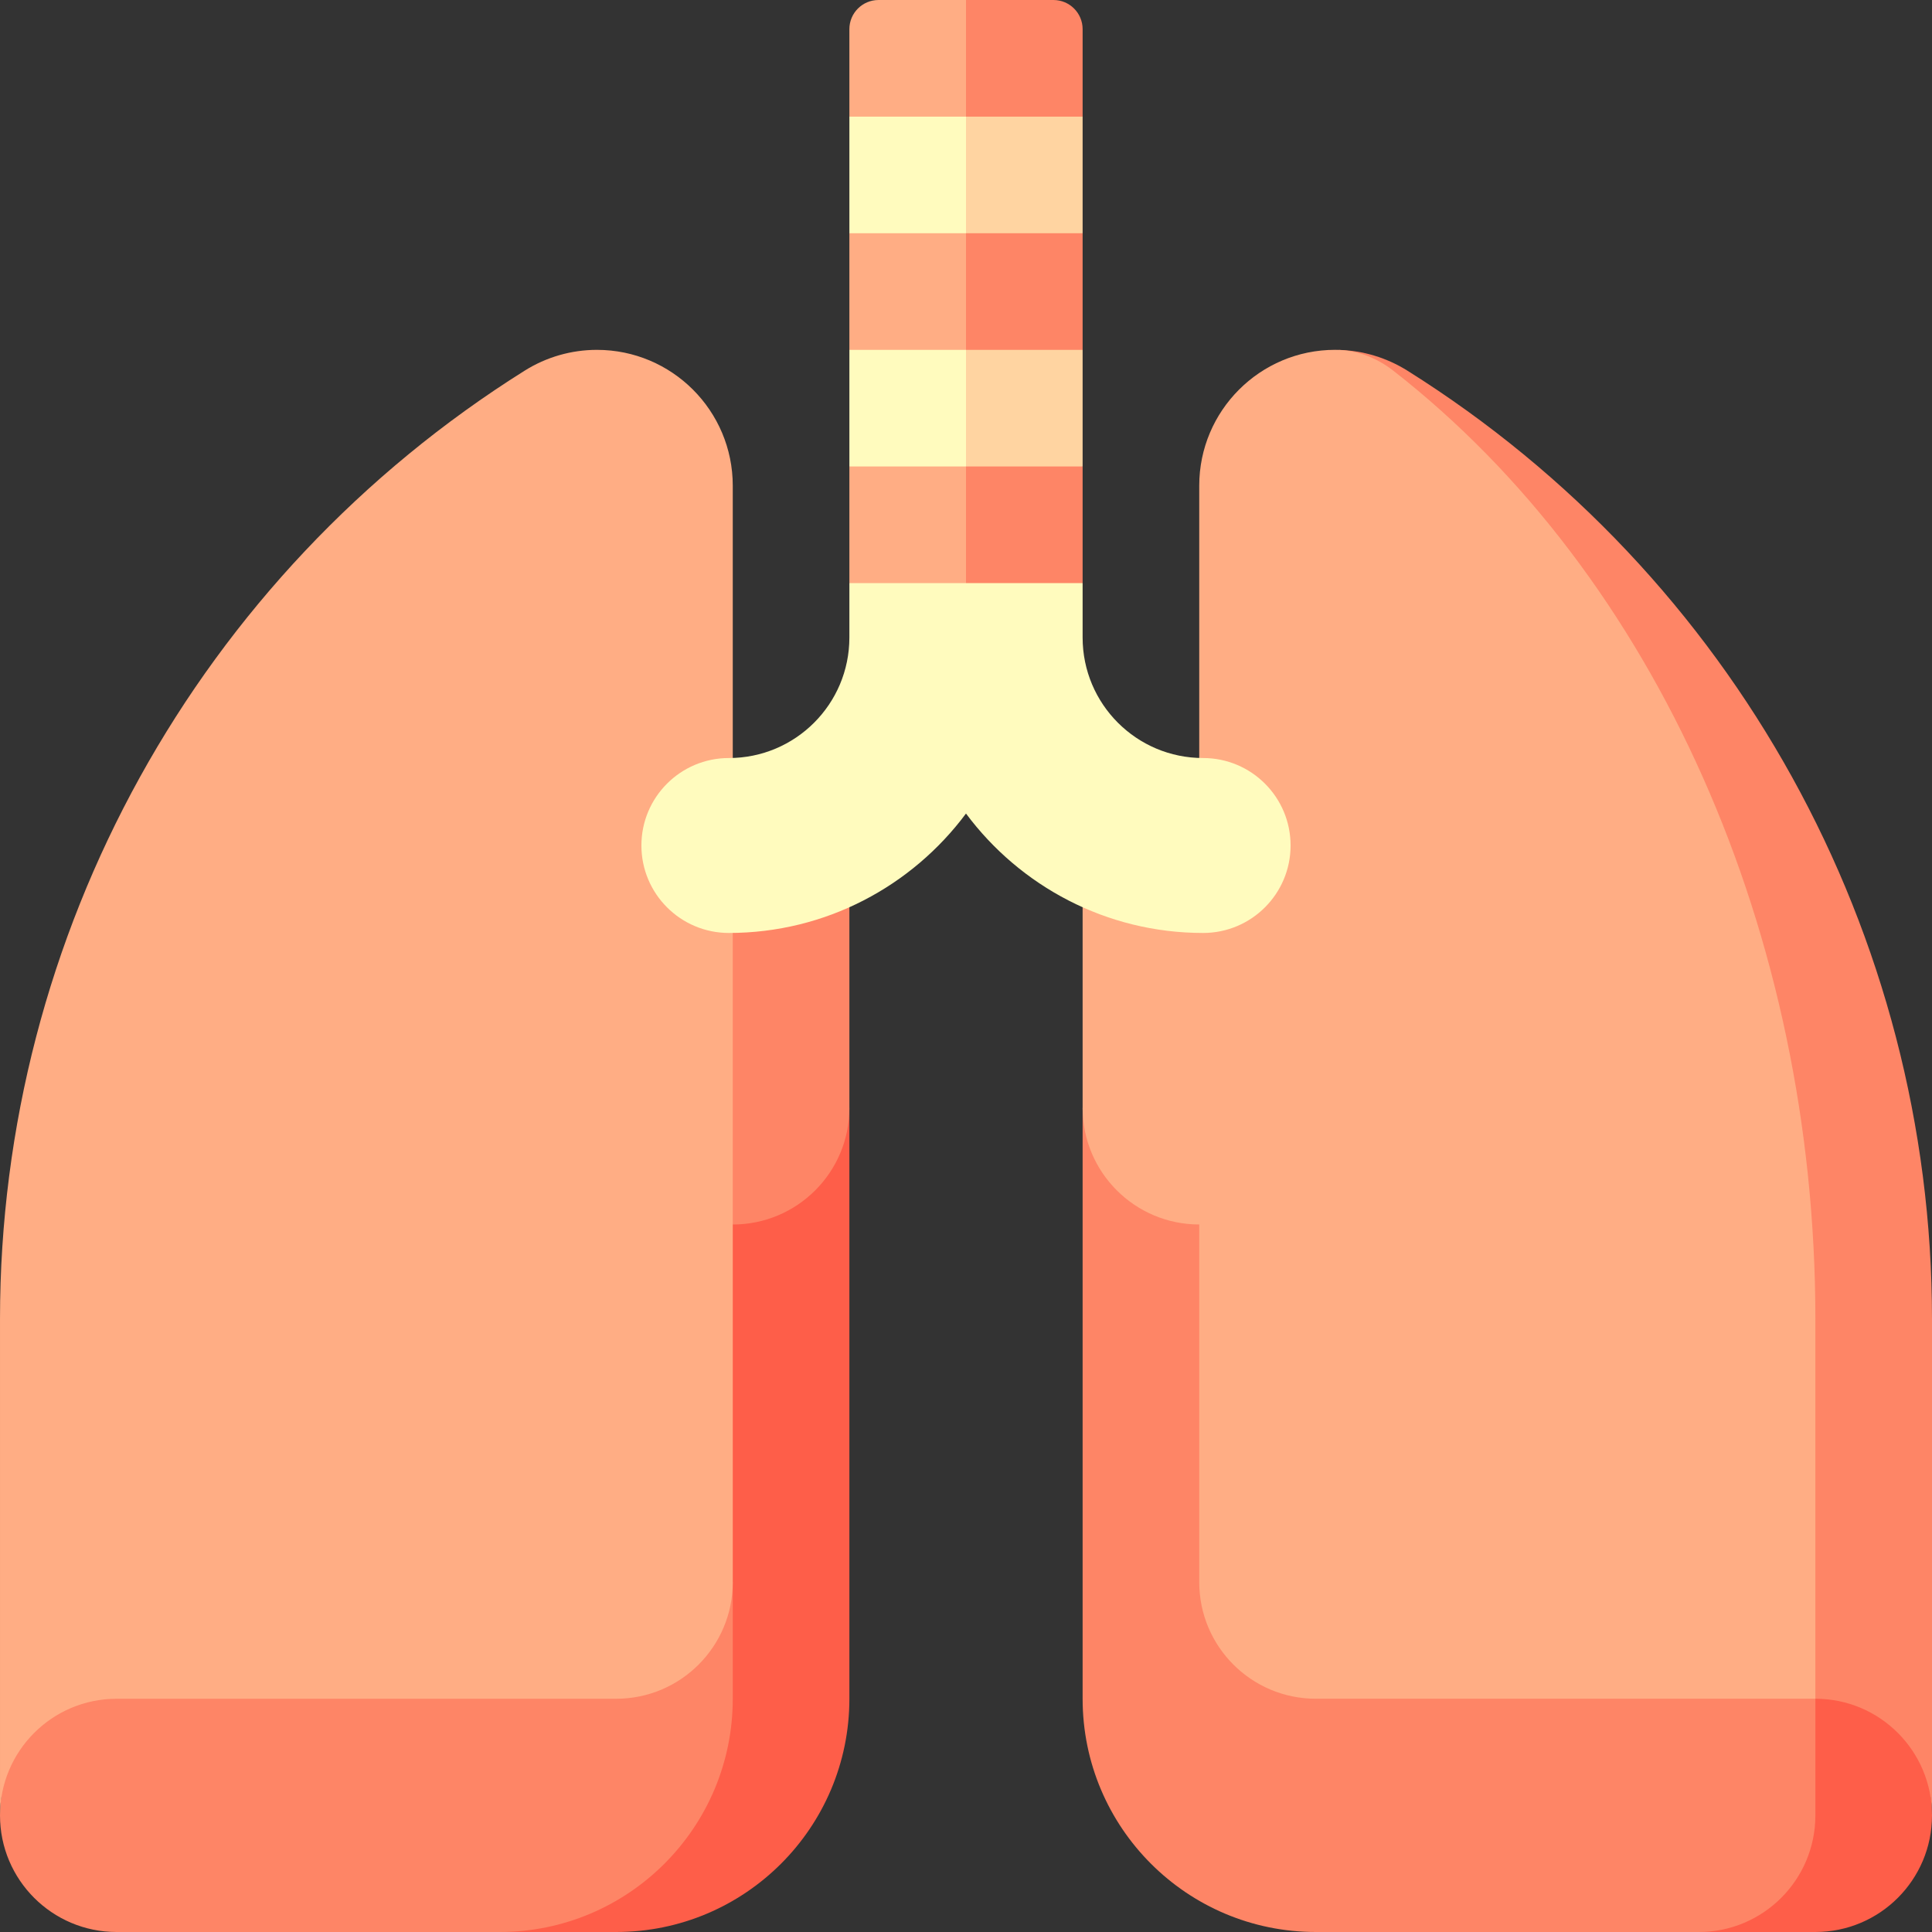 <svg id="Capa_1" enable-background="new 0 0 497 497" height="512" viewBox="0 0 497 497" width="512" xmlns="http://www.w3.org/2000/svg"><rect x="0" y="0" width="497" height="497" fill="#333333" stroke="none"/><g><path d="m128.5 285v212h30c33.137 0 60-26.863 60-60v-152z" fill="#fe5e49"/><path d="m30 407c-16.569 0-30 43.431-30 60s13.431 30 30 30h98.5c33.137 0 60-26.863 60-60v-30z" fill="#fe8566"/><path d="m128.5 214.425 60 100.575c16.569 0 30-13.431 30-30v-70.575z" fill="#fe8566"/><path d="m30 437h128.5c16.569 0 30-13.431 30-30v-282.052c0-19.301-15.646-34.948-34.947-34.948-6.569 0-13.004 1.851-18.569 5.341-83.991 52.678-134.984 144.851-134.984 243.994v127.665c0-16.568 13.431-30 30-30z" fill="#ffad84"/><path d="m467 407-30 90h30c16.57 0 30-13.43 30-30s-13.43-60-30-60z" fill="#fe5e49"/><path d="m278.5 285v152c0 33.14 26.86 60 60 60h98.5c16.57 0 30-13.43 30-30v-182z" fill="#fe8566"/><path d="m362.02 95.335c-5.29-3.31-11.36-5.15-17.58-5.32l122.56 346.98c16.57 0 30 13.43 30 30v-127.66c0-99.15-50.99-191.32-134.98-244z" fill="#fe8566"/><path d="m467 339.335v97.66h-128.5c-16.57 0-30-13.43-30-30v-92c-16.57 0-30-13.43-30-30v-70.57h30v-89.48c0-19.3 15.65-34.95 34.95-34.95.33 0 .66.01.99.02 4.93.22 9.75 2.05 13.95 5.32 67.58 52.68 108.61 144.85 108.61 244z" fill="#ffad84"/><path d="m248.5 0-15 60 45-30v-22.5c0-4.142-3.358-7.5-7.5-7.5z" fill="#fe8566"/><path d="m218.5 7.5v22.5l30 30v-60h-22.5c-4.142 0-7.5 3.358-7.5 7.5z" fill="#ffad84"/><path d="m248.5 30-15 60 45-30v-30z" fill="#ffd4a1"/><path d="m218.5 30v30l30 30v-60z" fill="#fffbbe"/><path d="m248.5 60-15 60 45-30v-30z" fill="#fe8566"/><path d="m218.5 60v30l30 30v-60z" fill="#ffad84"/><path d="m248.5 90-15 60 45-30v-30z" fill="#ffd4a1"/><path d="m218.5 90v30l30 30v-60z" fill="#fffbbe"/><path d="m248.5 120-15 60 45-30v-30z" fill="#fe8566"/><path d="m218.5 120v30l30 30v-60z" fill="#ffad84"/><path d="m309.5 195c-17.121 0-31-13.879-31-31v-14h-60v14c0 17.121-13.879 31-31 31-12.426 0-22.5 10.074-22.5 22.5s10.074 22.5 22.5 22.5c24.955 0 47.136-12.093 61-30.723 13.864 18.63 36.045 30.723 61 30.723 12.426 0 22.5-10.074 22.5-22.5s-10.073-22.5-22.5-22.5z" fill="#fffbbe"/></g></svg>